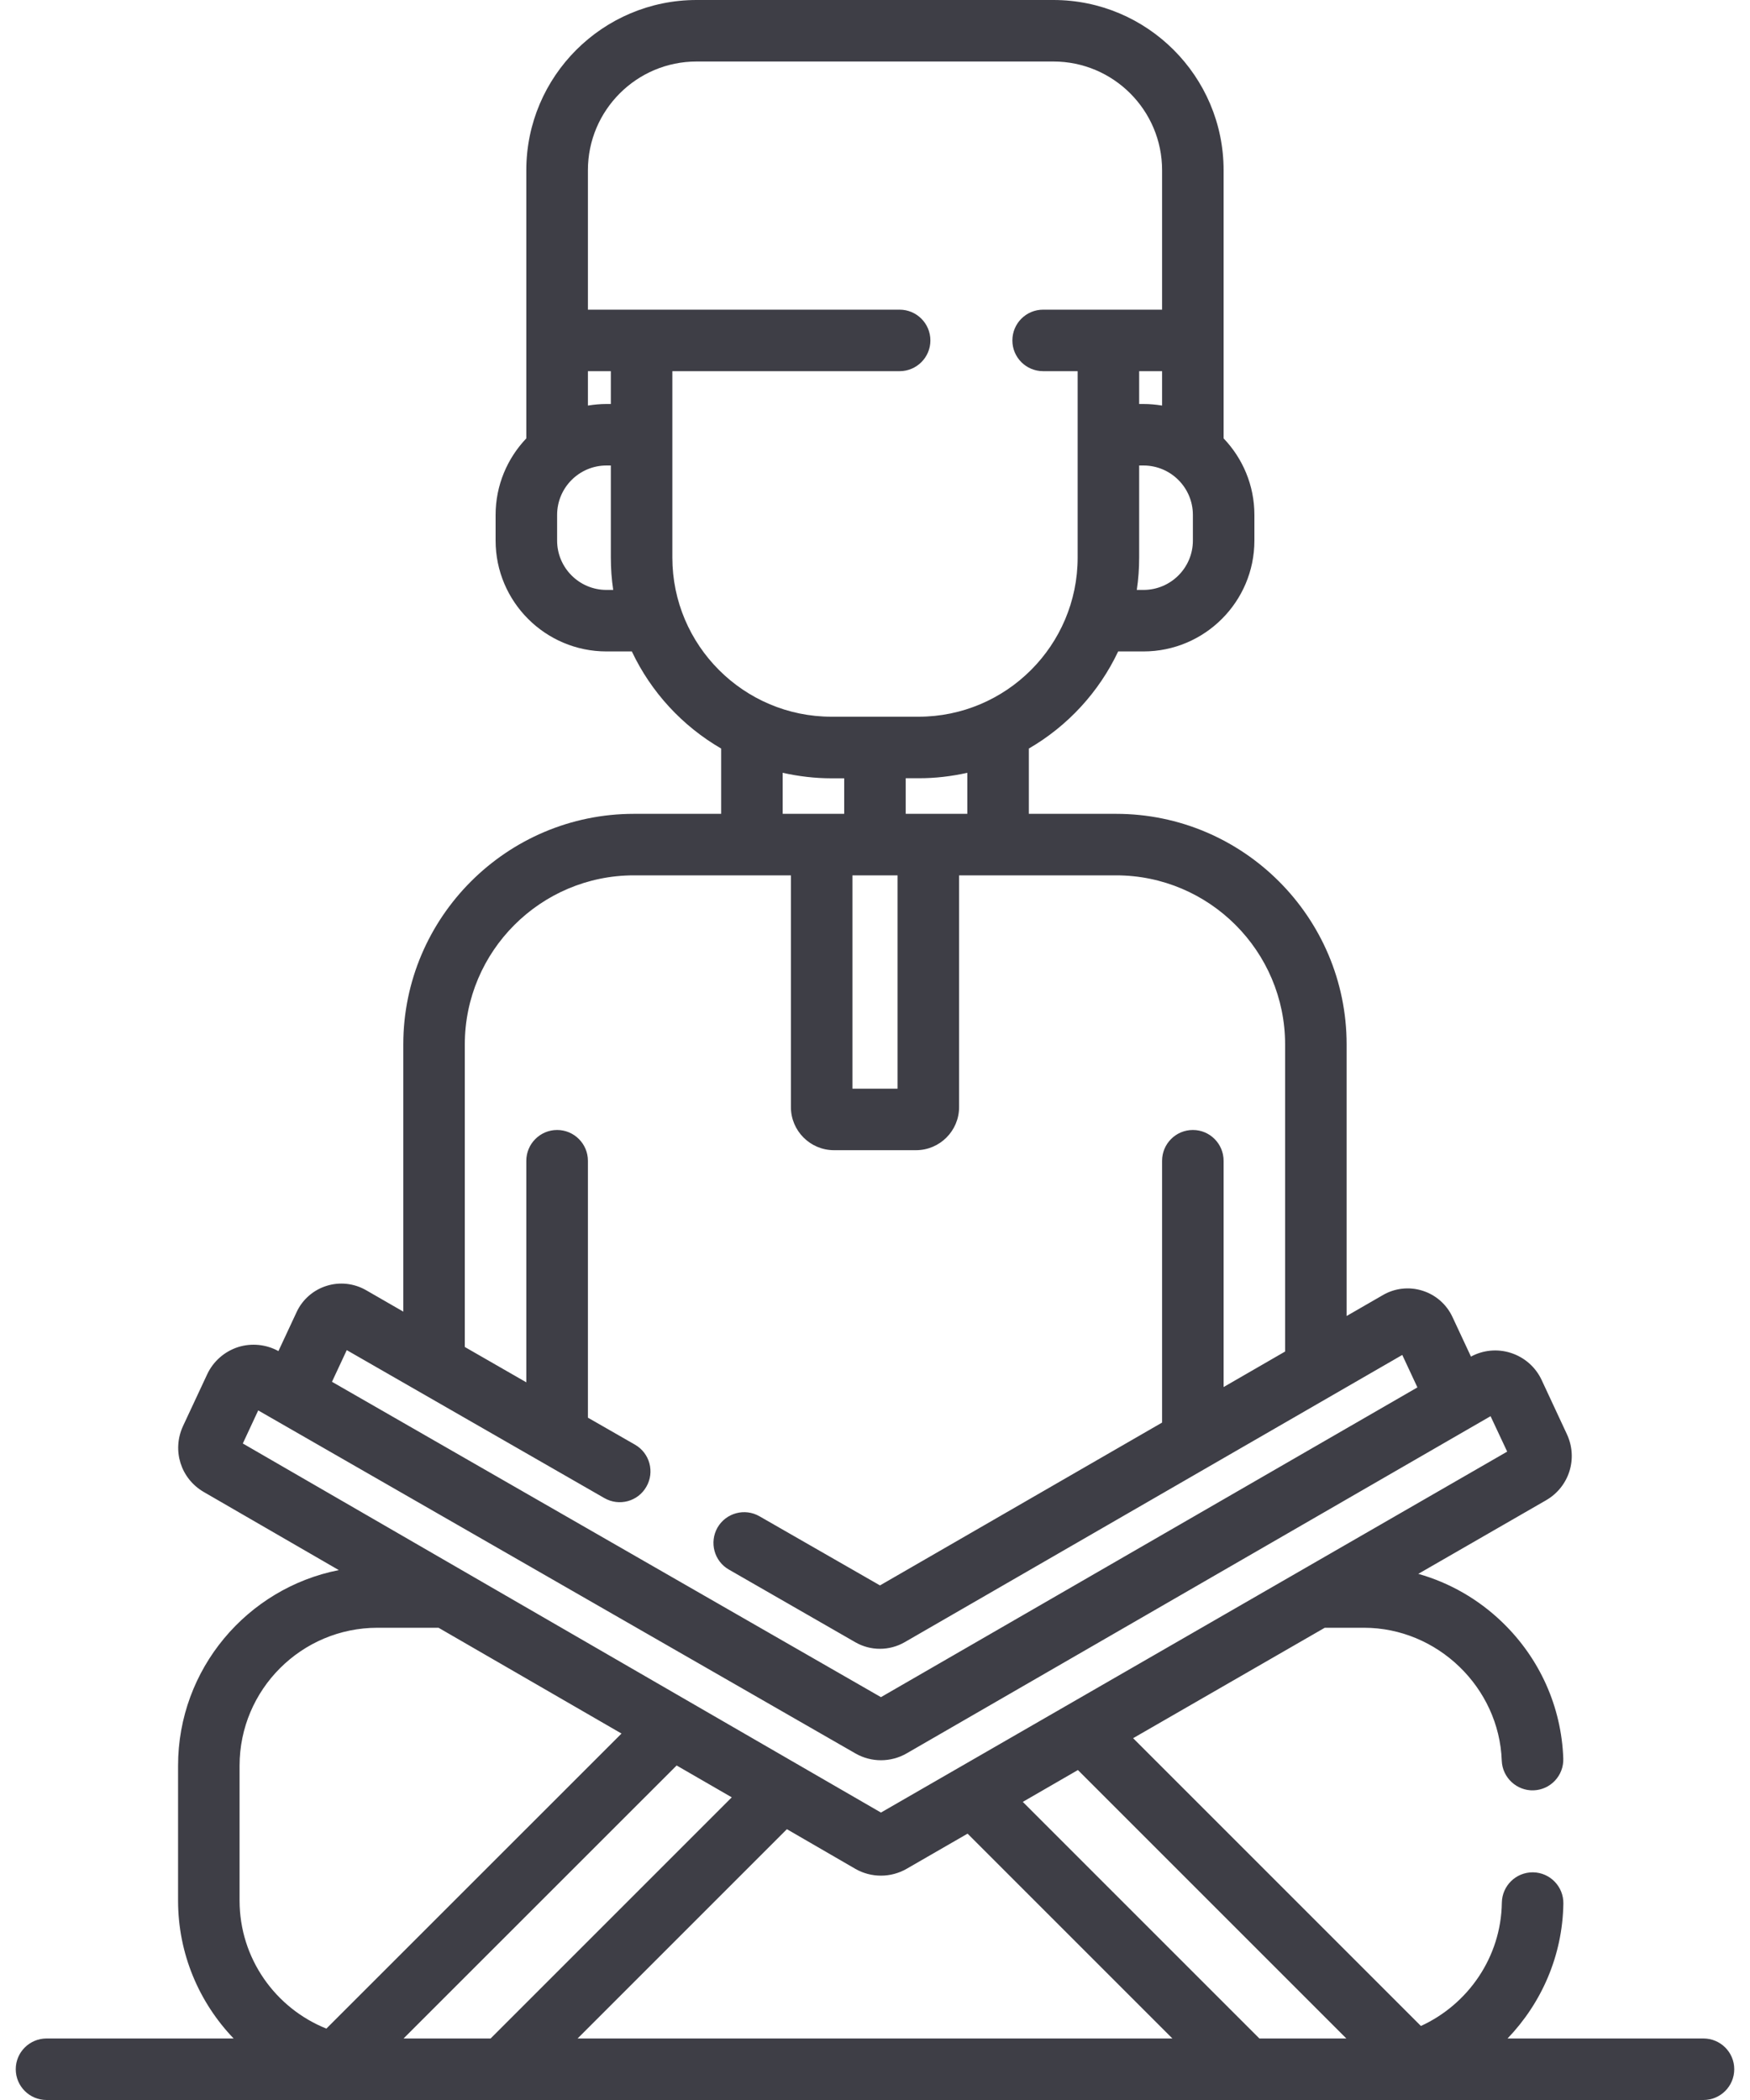 <svg width="20" height="24" viewBox="0 0 20 24" fill="none" xmlns="http://www.w3.org/2000/svg">
<path d="M19.468 23.297H17.229C17.616 22.894 17.858 22.352 17.867 21.755C17.87 21.561 17.715 21.401 17.521 21.398C17.519 21.398 17.517 21.398 17.516 21.398C17.324 21.398 17.167 21.552 17.164 21.745C17.155 22.369 16.776 22.908 16.239 23.154L12.95 19.865L15.14 18.603H15.589C16.427 18.603 17.133 19.285 17.163 20.122C17.17 20.316 17.335 20.468 17.527 20.461C17.721 20.454 17.873 20.291 17.866 20.097C17.845 19.507 17.598 18.955 17.171 18.542C16.897 18.277 16.567 18.088 16.209 17.987L17.669 17.146C17.934 16.993 18.037 16.668 17.907 16.39L17.619 15.772C17.55 15.623 17.42 15.51 17.264 15.461C17.113 15.413 16.949 15.429 16.811 15.504L16.599 15.05C16.532 14.907 16.408 14.798 16.257 14.751C16.107 14.703 15.942 14.721 15.806 14.8L15.39 15.04V11.937C15.39 10.483 14.208 9.301 12.755 9.301H11.758V8.555C12.201 8.298 12.559 7.911 12.779 7.445H13.068C13.767 7.445 14.336 6.877 14.336 6.178V5.885C14.336 5.546 14.202 5.238 13.984 5.01V1.945C13.984 0.873 13.111 0 12.039 0H7.961C6.888 0 6.015 0.873 6.015 1.945V5.01C5.798 5.238 5.664 5.546 5.664 5.885V6.178C5.664 6.877 6.233 7.445 6.931 7.445H7.221C7.441 7.911 7.799 8.298 8.242 8.555V9.301H7.245C5.792 9.301 4.609 10.484 4.609 11.937V14.99L4.182 14.744C4.045 14.666 3.881 14.648 3.731 14.696C3.581 14.743 3.456 14.852 3.39 14.995L3.182 15.441C3.042 15.364 2.875 15.347 2.722 15.395C2.566 15.445 2.437 15.558 2.368 15.706L2.092 16.297C1.963 16.575 2.065 16.899 2.33 17.052L3.872 17.944C2.826 18.15 2.035 19.074 2.035 20.179V21.721C2.035 22.332 2.277 22.887 2.67 23.297H0.532C0.338 23.297 0.18 23.454 0.18 23.648C0.18 23.843 0.338 24 0.532 24H19.468C19.662 24 19.82 23.843 19.82 23.648C19.82 23.454 19.662 23.297 19.468 23.297ZM13.633 5.885V6.178C13.633 6.489 13.38 6.742 13.068 6.742H12.992C13.01 6.621 13.019 6.498 13.019 6.372V5.32H13.068C13.38 5.32 13.633 5.573 13.633 5.885ZM13.019 4.617V4.242H13.281V4.635C13.212 4.624 13.141 4.617 13.068 4.617H13.019ZM6.719 4.242H6.981V4.617H6.931C6.859 4.617 6.788 4.624 6.719 4.635V4.242ZM6.931 6.742C6.62 6.742 6.367 6.489 6.367 6.178V5.885C6.367 5.573 6.62 5.32 6.931 5.32H6.981V6.372C6.981 6.498 6.99 6.621 7.008 6.742H6.931ZM7.684 6.372V4.242H10.281C10.475 4.242 10.633 4.085 10.633 3.891C10.633 3.696 10.475 3.539 10.281 3.539H6.719V1.945C6.719 1.26 7.276 0.703 7.961 0.703H12.039C12.724 0.703 13.281 1.26 13.281 1.945V3.539H11.922C11.727 3.539 11.57 3.696 11.57 3.891C11.57 4.085 11.727 4.242 11.922 4.242H12.316V6.372C12.316 7.375 11.5 8.191 10.497 8.191H9.503C8.5 8.191 7.684 7.375 7.684 6.372ZM11.055 8.832V9.301H10.351V8.894H10.497C10.688 8.895 10.875 8.872 11.055 8.832ZM10.258 10.004V12.442H9.742V10.004H10.258ZM9.648 8.895V9.301H8.945V8.832C9.125 8.872 9.311 8.895 9.503 8.895H9.648V8.895ZM3.963 15.43L6.907 17.121C7.076 17.218 7.291 17.16 7.387 16.991C7.484 16.823 7.426 16.608 7.258 16.511L6.719 16.202V13.266C6.719 13.072 6.561 12.914 6.367 12.914C6.173 12.914 6.015 13.072 6.015 13.266V15.798L5.312 15.394V11.937C5.312 10.871 6.179 10.004 7.245 10.004H9.039V12.653C9.039 12.924 9.26 13.145 9.531 13.145H10.469C10.74 13.145 10.961 12.924 10.961 12.653V10.004H12.755C13.82 10.004 14.687 10.871 14.687 11.937V15.446L13.984 15.852V13.266C13.984 13.072 13.827 12.914 13.633 12.914C13.438 12.914 13.281 13.072 13.281 13.266V16.258L10.057 18.119L8.68 17.329C8.512 17.232 8.297 17.29 8.2 17.458C8.104 17.627 8.162 17.842 8.33 17.938L9.776 18.769C9.95 18.869 10.165 18.868 10.339 18.768L16.026 15.485L16.199 15.856L10.068 19.396L3.794 15.792L3.963 15.43ZM2.775 16.497L2.951 16.119L9.776 20.039C9.956 20.143 10.18 20.143 10.361 20.039L17.035 16.185L17.225 16.59L10.068 20.715L2.775 16.497ZM2.738 21.721V20.179C2.738 19.31 3.445 18.603 4.314 18.603H5.012L7.103 19.812L3.73 23.184C3.15 22.952 2.738 22.384 2.738 21.721ZM4.612 23.297L7.733 20.177L8.363 20.541L5.607 23.297H4.612ZM6.601 23.297L8.993 20.905L9.775 21.358C9.865 21.41 9.967 21.436 10.068 21.436C10.169 21.436 10.27 21.41 10.361 21.358L11.058 20.956L13.399 23.297H6.601ZM14.393 23.297L11.689 20.593L12.319 20.229L15.387 23.297H14.393Z" fill="#3E3E46"/>
</svg>
